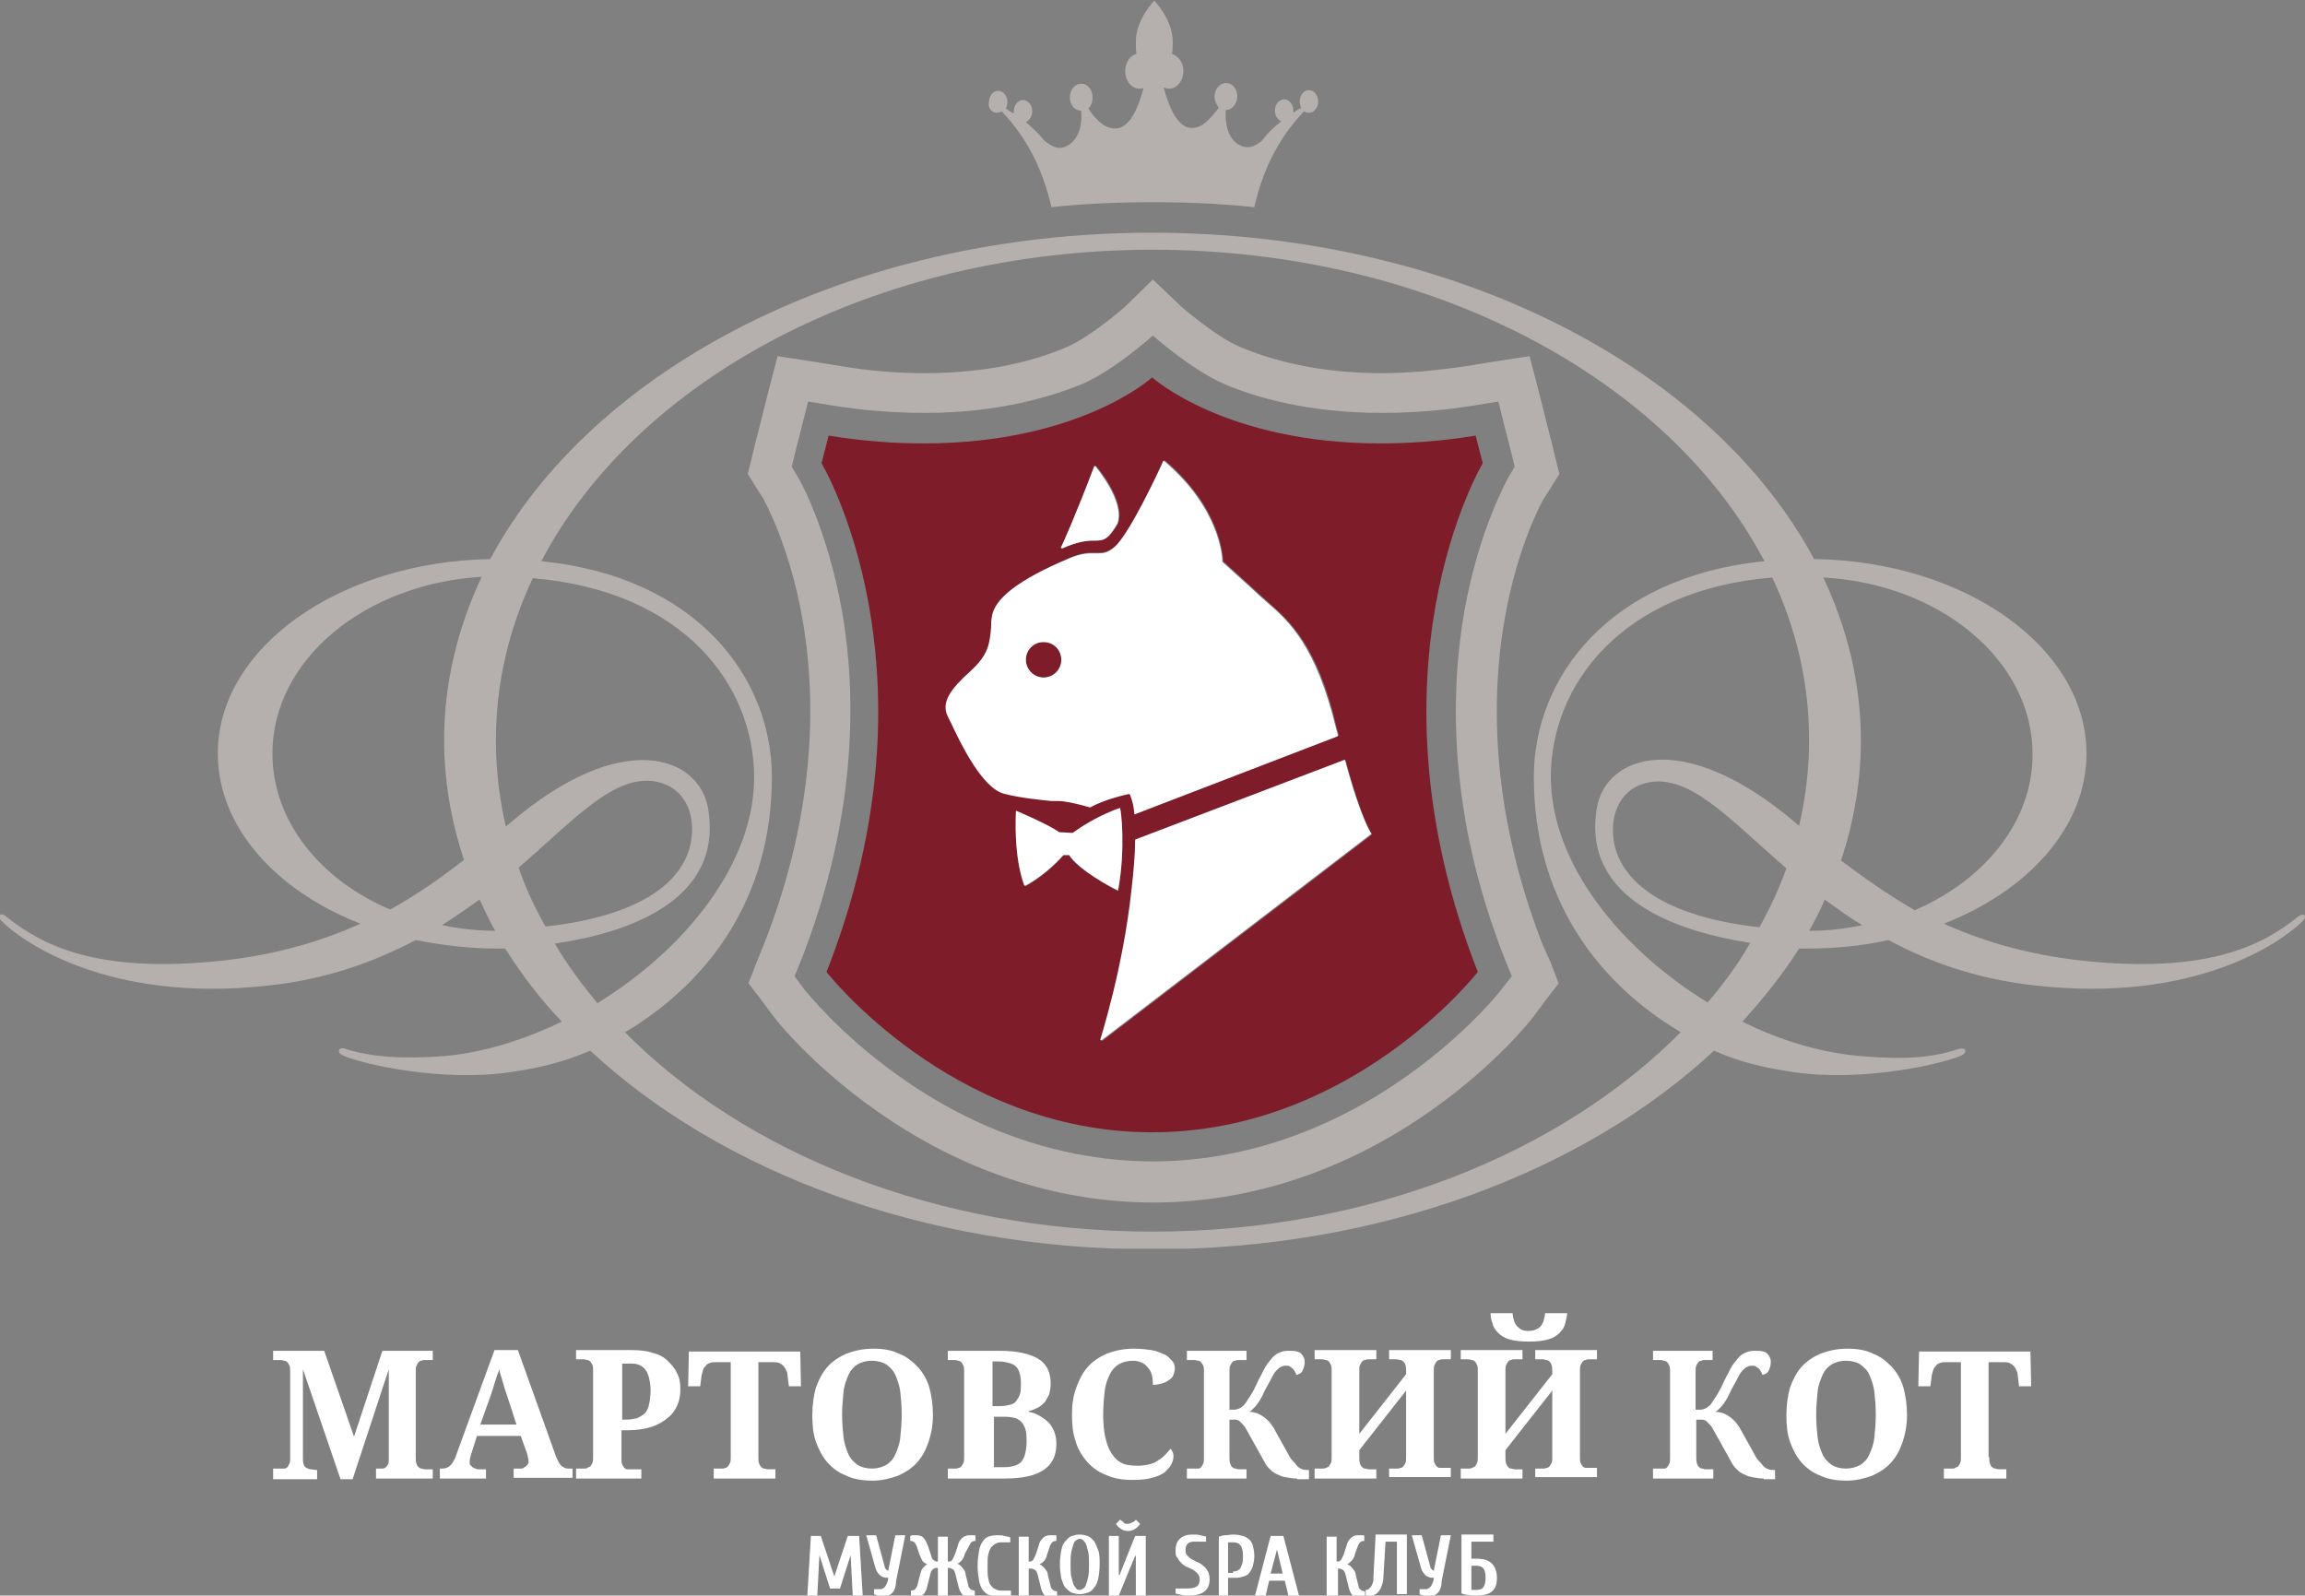 <?xml version="1.0" encoding="UTF-8"?>
<!-- Generator: Adobe Illustrator 18.1.1, SVG Export Plug-In . SVG Version: 6.00 Build 0)  -->
<svg version="1.1" baseProfile="basic" id="Слой_1" xmlns="http://www.w3.org/2000/svg" xmlns:xlink="http://www.w3.org/1999/xlink" x="0px" y="0px" viewBox="0 0 324.9 224.9" xml:space="preserve">
<rect x="0" y="0" width="324.9" height="224.9" fill="#808080" stroke="none"/>
<g>
	<g>
		<g>
			<path fill="#FFFFFF" d="M53,208.4V207h0.2c0.3,0,0.5,0,0.7,0c0.2,0,0.4-0.1,0.5-0.2c0.1-0.1,0.2-0.2,0.3-0.4     c0.1-0.2,0.1-0.4,0.1-0.7v-12.7l-5.1,15.5H48l-5.3-15.5v12.5c0,0.4,0,0.6,0.1,0.9s0.2,0.4,0.4,0.5c0.2,0.1,0.4,0.2,0.6,0.2     s0.5,0.1,0.8,0.1h0.1v1.3h-6.2V207h1.1c0.2,0,0.3,0,0.5,0c0.2,0,0.3-0.1,0.4-0.2s0.2-0.3,0.3-0.5c0.1-0.2,0.1-0.5,0.1-0.8v-12.2     c0-0.3,0-0.6-0.1-0.8c-0.1-0.2-0.2-0.4-0.3-0.5s-0.3-0.2-0.4-0.2c-0.2,0-0.3-0.1-0.5-0.1h-1.1v-1.3h7.2l4.2,12.1l4-12.1H61v1.3     h-1.1c-0.2,0-0.3,0-0.5,0.1c-0.2,0-0.3,0.1-0.4,0.2c-0.1,0.1-0.2,0.3-0.3,0.5s-0.1,0.5-0.1,0.9v12c0,0.4,0,0.6,0.1,0.9     s0.2,0.4,0.3,0.5c0.1,0.1,0.3,0.2,0.4,0.2s0.3,0.1,0.5,0.1H61v1.3H53z"/>
			<path fill="#FFFFFF" d="M67.2,202.5l-0.7,2.2c-0.1,0.2-0.1,0.4-0.2,0.7s-0.1,0.5-0.1,0.7c0,0.2,0,0.3,0.1,0.4     c0.1,0.1,0.2,0.2,0.3,0.3c0.1,0.1,0.2,0.1,0.4,0.2s0.3,0.1,0.4,0.1h1.1v1.3h-6.5V207h0.3c0.2,0,0.4,0,0.6-0.1s0.4-0.1,0.5-0.3     c0.2-0.1,0.3-0.3,0.5-0.6c0.1-0.2,0.3-0.5,0.4-0.9l5.4-14.8H73l5.3,14.8c0.1,0.4,0.3,0.6,0.4,0.9s0.3,0.4,0.4,0.6     c0.2,0.1,0.3,0.2,0.5,0.3c0.2,0.1,0.4,0.1,0.6,0.1h0.5v1.3h-8.3V207h1c0.1,0,0.3,0,0.4-0.1s0.2-0.1,0.3-0.2     c0.1-0.1,0.2-0.2,0.3-0.3s0.1-0.3,0.1-0.4c0-0.2,0-0.4-0.1-0.6c0-0.2-0.1-0.4-0.1-0.5l-0.9-2.5H67.2z M71.5,196.8     c-0.1-0.3-0.2-0.6-0.3-0.9c-0.1-0.3-0.2-0.6-0.3-1c-0.1-0.3-0.2-0.7-0.3-1s-0.2-0.6-0.2-0.9c-0.1,0.3-0.2,0.5-0.3,0.8     s-0.2,0.6-0.3,0.9c-0.1,0.3-0.2,0.6-0.3,1c-0.1,0.3-0.2,0.6-0.3,0.9l-1.5,4.2h5.1L71.5,196.8z"/>
			<path fill="#FFFFFF" d="M95.9,195.8c0,0.8-0.1,1.5-0.4,2.2s-0.7,1.3-1.3,1.8c-0.6,0.5-1.4,1-2.3,1.3c-0.9,0.3-2.1,0.5-3.4,0.5     h-0.9v4c0,0.3,0,0.6,0.1,0.8s0.2,0.4,0.3,0.5s0.3,0.2,0.4,0.2c0.2,0,0.3,0,0.5,0h1.5v1.3h-9.2V207h1.1c0.2,0,0.4,0,0.5-0.1     s0.3-0.1,0.4-0.2c0.1-0.1,0.2-0.3,0.3-0.5s0.1-0.5,0.1-0.9v-12.1c0-0.3,0-0.6-0.1-0.8s-0.2-0.4-0.3-0.5c-0.1-0.1-0.3-0.2-0.4-0.2     c-0.2,0-0.3-0.1-0.5-0.1h-1.1v-1.3H89c1.2,0,2.2,0.1,3,0.4c0.9,0.2,1.6,0.6,2.1,1.1s1,1,1.3,1.7     C95.8,194.2,95.9,194.9,95.9,195.8z M87.6,200.1h0.6c0.6,0,1.1-0.1,1.6-0.2c0.4-0.2,0.8-0.4,1.1-0.7c0.3-0.3,0.5-0.8,0.6-1.3     c0.1-0.5,0.2-1.2,0.2-1.9c0-0.7-0.1-1.3-0.2-1.7c-0.1-0.5-0.3-0.9-0.5-1.2c-0.2-0.3-0.6-0.6-0.9-0.7c-0.4-0.2-0.9-0.2-1.4-0.2h-1     V200.1z"/>
			<path fill="#FFFFFF" d="M106.9,205.4c0,0.4,0,0.6,0.1,0.9c0.1,0.2,0.2,0.4,0.3,0.5c0.1,0.1,0.3,0.2,0.4,0.2     c0.2,0,0.3,0.1,0.5,0.1h1.1v1.3h-8.7V207h1.1c0.2,0,0.4,0,0.5-0.1c0.2,0,0.3-0.1,0.4-0.2c0.1-0.1,0.2-0.3,0.3-0.5     c0.1-0.2,0.1-0.5,0.1-0.9V192h-2c-0.4,0-0.7,0-0.9,0.1c-0.3,0.1-0.5,0.2-0.6,0.4c-0.2,0.2-0.3,0.3-0.4,0.6s-0.1,0.5-0.2,0.7     l-0.2,1.6h-1.7l0.1-4.9h15.7l0.1,4.9h-1.7l-0.2-1.6c0-0.3-0.1-0.5-0.2-0.7s-0.2-0.4-0.4-0.6c-0.2-0.2-0.4-0.3-0.6-0.4     c-0.3-0.1-0.6-0.1-0.9-0.1h-2V205.4z"/>
			<path fill="#FFFFFF" d="M131.5,199.4c0,1.4-0.2,2.6-0.6,3.8s-0.9,2.1-1.6,2.9c-0.7,0.8-1.6,1.4-2.7,1.9c-1.1,0.4-2.3,0.7-3.6,0.7     c-1.4,0-2.7-0.2-3.7-0.7c-1.1-0.4-2-1.1-2.7-1.9c-0.7-0.8-1.2-1.8-1.6-2.9c-0.4-1.1-0.5-2.4-0.5-3.8s0.2-2.7,0.5-3.8     c0.4-1.1,0.9-2.1,1.6-2.9c0.7-0.8,1.6-1.4,2.7-1.9c1.1-0.4,2.3-0.7,3.8-0.7c1.4,0,2.6,0.2,3.6,0.7c1.1,0.4,1.9,1.1,2.7,1.9     c0.7,0.8,1.3,1.8,1.6,2.9S131.5,198,131.5,199.4z M118.7,199.4c0,1.2,0.1,2.3,0.2,3.2s0.4,1.7,0.7,2.4c0.3,0.7,0.8,1.1,1.3,1.5     c0.5,0.3,1.2,0.5,2,0.5c0.8,0,1.4-0.2,2-0.5c0.5-0.3,1-0.8,1.3-1.5c0.3-0.7,0.6-1.4,0.7-2.4s0.2-2,0.2-3.2s-0.1-2.3-0.2-3.2     s-0.4-1.7-0.7-2.4c-0.3-0.7-0.8-1.1-1.3-1.5c-0.5-0.3-1.2-0.5-2-0.5c-0.8,0-1.5,0.2-2,0.5c-0.5,0.3-1,0.8-1.3,1.5     c-0.3,0.7-0.6,1.4-0.7,2.4S118.7,198.2,118.7,199.4z"/>
			<path fill="#FFFFFF" d="M148.1,195c0,0.6-0.1,1-0.2,1.5c-0.2,0.4-0.4,0.8-0.6,1.1c-0.3,0.3-0.6,0.6-1,0.8s-0.8,0.4-1.3,0.5v0.1     c0.6,0.1,1.1,0.3,1.6,0.6s0.9,0.6,1.2,0.9s0.6,0.8,0.8,1.3c0.2,0.5,0.3,1,0.3,1.7c0,1.7-0.6,2.9-1.8,3.7c-1.2,0.8-3,1.2-5.4,1.2     h-8.1V207h1c0.2,0,0.4,0,0.5-0.1c0.2,0,0.3-0.1,0.4-0.2c0.1-0.1,0.2-0.3,0.3-0.5s0.1-0.5,0.1-0.9v-12c0-0.3,0-0.6-0.1-0.8     c-0.1-0.2-0.2-0.4-0.3-0.5c-0.1-0.1-0.3-0.2-0.4-0.2s-0.3-0.1-0.5-0.1h-1v-1.3h7.3c2.4,0,4.2,0.4,5.4,1.1S148.1,193.4,148.1,195z      M139.9,198.2h1c0.6,0,1.1-0.1,1.5-0.2c0.4-0.1,0.7-0.3,0.9-0.6s0.4-0.6,0.5-1c0.1-0.4,0.1-0.9,0.1-1.5c0-0.6-0.1-1.1-0.2-1.4     c-0.1-0.4-0.3-0.7-0.5-0.9c-0.2-0.2-0.6-0.4-1-0.5s-0.9-0.2-1.4-0.2h-0.9V198.2z M139.9,206.8h1.7c0.6,0,1-0.1,1.4-0.2     s0.7-0.3,1-0.6c0.2-0.3,0.4-0.6,0.5-1.1c0.1-0.4,0.2-1,0.2-1.6c0-0.6,0-1.1-0.1-1.6c-0.1-0.5-0.3-0.8-0.5-1.1     c-0.2-0.3-0.5-0.5-0.9-0.7c-0.4-0.1-0.9-0.2-1.4-0.2h-1.7V206.8z"/>
			<path fill="#FFFFFF" d="M160.4,206.6c0.6,0,1.2-0.1,1.6-0.2c0.5-0.1,0.9-0.3,1.3-0.6c0.4-0.2,0.7-0.5,1-0.8s0.5-0.6,0.7-0.8     c0.1,0.1,0.2,0.3,0.3,0.5c0.1,0.2,0.1,0.4,0.1,0.6c0,0.4-0.1,0.7-0.3,1.1s-0.5,0.7-0.9,1.1c-0.4,0.3-1,0.6-1.8,0.8     c-0.7,0.2-1.6,0.3-2.7,0.3c-1.5,0-2.7-0.2-3.8-0.7c-1.1-0.4-2-1.1-2.7-1.9c-0.7-0.8-1.3-1.8-1.6-2.9c-0.4-1.1-0.5-2.4-0.5-3.8     c0-1.4,0.2-2.6,0.6-3.7s0.9-2.1,1.6-2.9c0.7-0.8,1.6-1.4,2.7-1.9c1.1-0.4,2.3-0.7,3.8-0.7c1,0,1.8,0.1,2.5,0.2s1.3,0.4,1.8,0.6     s0.8,0.6,1.1,0.9s0.4,0.7,0.4,1.1c0,0.3-0.1,0.6-0.2,0.9c-0.1,0.3-0.3,0.5-0.6,0.7c-0.3,0.2-0.6,0.4-1,0.5s-0.8,0.2-1.3,0.2     c0-0.4,0-0.8-0.1-1.2c-0.1-0.4-0.2-0.8-0.5-1.1c-0.2-0.3-0.5-0.6-0.9-0.8c-0.4-0.2-0.8-0.3-1.3-0.3c-0.8,0-1.5,0.2-2,0.5     c-0.5,0.3-1,0.8-1.3,1.5c-0.3,0.6-0.6,1.4-0.7,2.4c-0.1,0.9-0.2,2-0.2,3.2s0.1,2.3,0.3,3.2c0.2,0.9,0.5,1.7,0.9,2.3     c0.4,0.6,0.9,1.1,1.6,1.4C158.7,206.5,159.5,206.6,160.4,206.6z"/>
			<path fill="#FFFFFF" d="M182.8,208.4c-0.6,0-1.2-0.1-1.7-0.2s-0.9-0.3-1.3-0.5c-0.4-0.2-0.7-0.5-0.9-0.7c-0.3-0.3-0.5-0.6-0.7-1     l-2.4-4.3c-0.2-0.4-0.4-0.7-0.6-0.9c-0.2-0.2-0.4-0.4-0.5-0.5s-0.4-0.2-0.6-0.2s-0.5,0-0.8,0v5.3c0,0.4,0,0.6,0.1,0.9     s0.2,0.4,0.3,0.5c0.1,0.1,0.3,0.2,0.4,0.2c0.2,0,0.3,0.1,0.5,0.1h1.1v1.3h-8.4V207h1.1c0.2,0,0.3,0,0.5,0c0.2,0,0.3-0.1,0.4-0.2     c0.1-0.1,0.2-0.3,0.3-0.5c0.1-0.2,0.1-0.5,0.1-0.8v-12.2c0-0.3,0-0.6-0.1-0.8c-0.1-0.2-0.2-0.4-0.3-0.5c-0.1-0.1-0.3-0.2-0.4-0.2     c-0.2,0-0.3-0.1-0.5-0.1h-1.1v-1.3h8.4v1.3h-1.1c-0.2,0-0.3,0-0.5,0.1c-0.2,0-0.3,0.1-0.4,0.2c-0.1,0.1-0.2,0.3-0.3,0.5     s-0.1,0.5-0.1,0.9v5.3c0.3,0,0.5,0,0.7,0c0.2,0,0.4-0.1,0.5-0.1c0.2-0.1,0.3-0.1,0.4-0.2s0.3-0.2,0.4-0.3     c0.2-0.2,0.5-0.7,0.9-1.3c0.4-0.6,0.8-1.4,1.2-2.3c0.4-0.7,0.7-1.4,1-1.9s0.7-0.9,1-1.3c0.3-0.3,0.7-0.6,1.1-0.7     c0.4-0.2,0.9-0.2,1.4-0.2c0.7,0,1.2,0.1,1.5,0.4c0.3,0.3,0.5,0.7,0.5,1.1c0,0.5-0.1,0.9-0.3,1.3s-0.5,0.5-0.9,0.6     c0-0.2-0.1-0.3-0.2-0.5s-0.2-0.3-0.3-0.4c-0.1-0.1-0.3-0.2-0.4-0.3c-0.2-0.1-0.3-0.1-0.6-0.1c-0.3,0-0.5,0.1-0.7,0.2     c-0.2,0.1-0.4,0.3-0.6,0.5s-0.4,0.5-0.6,0.9c-0.2,0.4-0.4,0.8-0.7,1.3c-0.3,0.5-0.5,1-0.7,1.4c-0.2,0.4-0.4,0.7-0.6,1     c-0.2,0.3-0.4,0.5-0.6,0.7s-0.4,0.4-0.6,0.5c0.4,0,0.7,0.1,1.1,0.2c0.3,0.1,0.6,0.3,0.9,0.5c0.3,0.2,0.6,0.5,0.8,0.7     c0.2,0.3,0.5,0.6,0.7,1l2,3.6c0.2,0.4,0.4,0.7,0.7,1s0.4,0.5,0.6,0.7s0.4,0.3,0.7,0.4c0.2,0.1,0.5,0.1,0.7,0.1h0.2v1.3H182.8z"/>
			<path fill="#FFFFFF" d="M198.2,196l-6.6,8.4v1c0,0.4,0,0.6,0.1,0.9s0.2,0.4,0.3,0.5c0.1,0.1,0.2,0.2,0.4,0.2     c0.2,0,0.3,0.1,0.5,0.1h1.1v1.3h-8.7V207h1.1c0.2,0,0.3,0,0.5-0.1s0.3-0.1,0.4-0.2c0.1-0.1,0.2-0.3,0.3-0.5     c0.1-0.2,0.1-0.5,0.1-0.9v-12.1c0-0.3,0-0.6-0.1-0.8s-0.2-0.4-0.3-0.5c-0.1-0.1-0.3-0.2-0.4-0.2c-0.2,0-0.3-0.1-0.5-0.1h-1.1     v-1.3h8.7v1.3h-1.1c-0.2,0-0.3,0-0.5,0.1c-0.2,0-0.3,0.1-0.4,0.2c-0.1,0.1-0.2,0.3-0.3,0.5s-0.1,0.5-0.1,0.9v8.8l6.6-8.4v-0.4     c0-0.4,0-0.6-0.1-0.9s-0.2-0.4-0.3-0.5c-0.1-0.1-0.3-0.2-0.4-0.2c-0.2,0-0.3-0.1-0.5-0.1h-1.1v-1.3h8.7v1.3h-1.1     c-0.2,0-0.3,0-0.5,0.1c-0.2,0-0.3,0.1-0.4,0.2c-0.1,0.1-0.2,0.3-0.3,0.5s-0.1,0.5-0.1,0.9v12.1c0,0.3,0,0.6,0.1,0.8     c0.1,0.2,0.2,0.4,0.3,0.5c0.1,0.1,0.3,0.2,0.4,0.2c0.2,0,0.3,0,0.5,0h1.1v1.3h-8.7V207h1.1c0.2,0,0.3,0,0.5-0.1     c0.2,0,0.3-0.1,0.4-0.2c0.1-0.1,0.2-0.3,0.3-0.5s0.1-0.5,0.1-0.9V196z"/>
			<path fill="#FFFFFF" d="M218.8,196l-6.6,8.4v1c0,0.4,0,0.6,0.1,0.9s0.2,0.4,0.3,0.5c0.1,0.1,0.2,0.2,0.4,0.2     c0.2,0,0.3,0.1,0.5,0.1h1.1v1.3h-8.7V207h1.1c0.2,0,0.3,0,0.5-0.1s0.3-0.1,0.4-0.2c0.1-0.1,0.2-0.3,0.3-0.5     c0.1-0.2,0.1-0.5,0.1-0.9v-12.1c0-0.3,0-0.6-0.1-0.8s-0.2-0.4-0.3-0.5c-0.1-0.1-0.3-0.2-0.4-0.2c-0.2,0-0.3-0.1-0.5-0.1h-1.1     v-1.3h8.7v1.3h-1.1c-0.2,0-0.3,0-0.5,0.1c-0.2,0-0.3,0.1-0.4,0.2c-0.1,0.1-0.2,0.3-0.3,0.5s-0.1,0.5-0.1,0.9v8.8l6.6-8.4v-0.4     c0-0.4,0-0.6-0.1-0.9s-0.2-0.4-0.3-0.5c-0.1-0.1-0.3-0.2-0.4-0.2c-0.2,0-0.3-0.1-0.5-0.1h-1.1v-1.3h8.7v1.3H224     c-0.2,0-0.3,0-0.5,0.1c-0.2,0-0.3,0.1-0.4,0.2c-0.1,0.1-0.2,0.3-0.3,0.5s-0.1,0.5-0.1,0.9v12.1c0,0.3,0,0.6,0.1,0.8     c0.1,0.2,0.2,0.4,0.3,0.5c0.1,0.1,0.3,0.2,0.4,0.2c0.2,0,0.3,0,0.5,0h1.1v1.3h-8.7V207h1.1c0.2,0,0.3,0,0.5-0.1     c0.2,0,0.3-0.1,0.4-0.2c0.1-0.1,0.2-0.3,0.3-0.5s0.1-0.5,0.1-0.9V196z M215.4,187.6c0.7,0,1.3-0.2,1.7-0.6     c0.4-0.4,0.6-1.1,0.7-1.9h3.1c0,0.5-0.2,1-0.3,1.5s-0.4,0.9-0.8,1.3s-0.9,0.7-1.6,0.9c-0.7,0.2-1.6,0.3-2.7,0.3s-2-0.1-2.7-0.3     s-1.2-0.5-1.6-0.9s-0.7-0.8-0.8-1.3c-0.2-0.5-0.3-1-0.3-1.5h3.1c0.1,0.9,0.3,1.5,0.7,1.9S214.7,187.6,215.4,187.6z"/>
			<path fill="#FFFFFF" d="M248.6,208.4c-0.6,0-1.2-0.1-1.7-0.2s-0.9-0.3-1.3-0.5c-0.4-0.2-0.7-0.5-0.9-0.7c-0.3-0.3-0.5-0.6-0.7-1     l-2.4-4.3c-0.2-0.4-0.4-0.7-0.6-0.9c-0.2-0.2-0.4-0.4-0.5-0.5s-0.4-0.2-0.6-0.2s-0.5,0-0.8,0v5.3c0,0.4,0,0.6,0.1,0.9     s0.2,0.4,0.3,0.5c0.1,0.1,0.3,0.2,0.4,0.2c0.2,0,0.3,0.1,0.5,0.1h1.1v1.3H233V207h1.1c0.2,0,0.3,0,0.5,0c0.2,0,0.3-0.1,0.4-0.2     c0.1-0.1,0.2-0.3,0.3-0.5c0.1-0.2,0.1-0.5,0.1-0.8v-12.2c0-0.3,0-0.6-0.1-0.8c-0.1-0.2-0.2-0.4-0.3-0.5c-0.1-0.1-0.3-0.2-0.4-0.2     c-0.2,0-0.3-0.1-0.5-0.1H233v-1.3h8.4v1.3h-1.1c-0.2,0-0.3,0-0.5,0.1c-0.2,0-0.3,0.1-0.4,0.2c-0.1,0.1-0.2,0.3-0.3,0.5     s-0.1,0.5-0.1,0.9v5.3c0.3,0,0.5,0,0.7,0c0.2,0,0.4-0.1,0.5-0.1c0.2-0.1,0.3-0.1,0.4-0.2s0.3-0.2,0.4-0.3     c0.2-0.2,0.5-0.7,0.9-1.3c0.4-0.6,0.8-1.4,1.2-2.3c0.4-0.7,0.7-1.4,1-1.9s0.7-0.9,1-1.3c0.3-0.3,0.7-0.6,1.1-0.7     c0.4-0.2,0.9-0.2,1.4-0.2c0.7,0,1.2,0.1,1.5,0.4c0.3,0.3,0.5,0.7,0.5,1.1c0,0.5-0.1,0.9-0.3,1.3s-0.5,0.5-0.9,0.6     c0-0.2-0.1-0.3-0.2-0.5s-0.2-0.3-0.3-0.4c-0.1-0.1-0.3-0.2-0.4-0.3c-0.2-0.1-0.3-0.1-0.6-0.1c-0.3,0-0.5,0.1-0.7,0.2     c-0.2,0.1-0.4,0.3-0.6,0.5s-0.4,0.5-0.6,0.9c-0.2,0.4-0.4,0.8-0.7,1.3c-0.3,0.5-0.5,1-0.7,1.4c-0.2,0.4-0.4,0.7-0.6,1     c-0.2,0.3-0.4,0.5-0.6,0.7s-0.4,0.4-0.6,0.5c0.4,0,0.7,0.1,1.1,0.2c0.3,0.1,0.6,0.3,0.9,0.5c0.3,0.2,0.6,0.5,0.8,0.7     c0.2,0.3,0.5,0.6,0.7,1l2,3.6c0.2,0.4,0.4,0.7,0.7,1s0.4,0.5,0.6,0.7s0.4,0.3,0.7,0.4c0.2,0.1,0.5,0.1,0.7,0.1h0.2v1.3H248.6z"/>
			<path fill="#FFFFFF" d="M268.8,199.4c0,1.4-0.2,2.6-0.6,3.8s-0.9,2.1-1.6,2.9c-0.7,0.8-1.6,1.4-2.7,1.9c-1.1,0.4-2.3,0.7-3.6,0.7     c-1.4,0-2.7-0.2-3.7-0.7c-1.1-0.4-2-1.1-2.7-1.9c-0.7-0.8-1.2-1.8-1.6-2.9c-0.4-1.1-0.5-2.4-0.5-3.8s0.2-2.7,0.5-3.8     c0.4-1.1,0.9-2.1,1.6-2.9c0.7-0.8,1.6-1.4,2.7-1.9c1.1-0.4,2.3-0.7,3.8-0.7c1.4,0,2.6,0.2,3.6,0.7c1.1,0.4,1.9,1.1,2.7,1.9     c0.7,0.8,1.3,1.8,1.6,2.9S268.8,198,268.8,199.4z M256,199.4c0,1.2,0.1,2.3,0.2,3.2s0.4,1.7,0.7,2.4c0.3,0.7,0.8,1.1,1.3,1.5     c0.5,0.3,1.2,0.5,2,0.5c0.8,0,1.4-0.2,2-0.5c0.5-0.3,1-0.8,1.3-1.5c0.3-0.7,0.6-1.4,0.7-2.4s0.2-2,0.2-3.2s-0.1-2.3-0.2-3.2     s-0.4-1.7-0.7-2.4c-0.3-0.7-0.8-1.1-1.3-1.5c-0.5-0.3-1.2-0.5-2-0.5c-0.8,0-1.5,0.2-2,0.5c-0.5,0.3-1,0.8-1.3,1.5     c-0.3,0.7-0.6,1.4-0.7,2.4S256,198.2,256,199.4z"/>
			<path fill="#FFFFFF" d="M280.4,205.4c0,0.4,0,0.6,0.1,0.9s0.2,0.4,0.3,0.5c0.1,0.1,0.3,0.2,0.4,0.2c0.2,0,0.3,0.1,0.5,0.1h1.1     v1.3H274V207h1.1c0.2,0,0.4,0,0.5-0.1s0.3-0.1,0.4-0.2c0.1-0.1,0.2-0.3,0.3-0.5s0.1-0.5,0.1-0.9V192h-2c-0.4,0-0.7,0-0.9,0.1     c-0.3,0.1-0.5,0.2-0.6,0.4c-0.2,0.2-0.3,0.3-0.4,0.6c-0.1,0.2-0.1,0.5-0.2,0.7l-0.2,1.6h-1.7l0.1-4.9h15.7l0.1,4.9h-1.7l-0.2-1.6     c0-0.3-0.1-0.5-0.2-0.7c-0.1-0.2-0.2-0.4-0.4-0.6s-0.4-0.3-0.6-0.4c-0.3-0.1-0.6-0.1-0.9-0.1h-2V205.4z"/>
		</g>
		<g>
			<path fill="#FFFFFF" d="M115.7,216.5l1.9,5.7h0l1.9-5.7h1.6l0.5,8.4h-1.4l-0.3-5.7h0l-1.5,4.7H117l-1.5-4.7h0l-0.3,5.7h-1.4     l0.5-8.4H115.7z"/>
			<path fill="#FFFFFF" d="M124.5,225c-0.2,0-0.5,0-0.7-0.1c-0.2,0-0.4-0.1-0.6-0.2v-0.7h0.8c0.2,0,0.3,0,0.4-0.1     c0.1,0,0.2-0.1,0.3-0.2c0.1-0.1,0.2-0.3,0.3-0.5s0.2-0.5,0.2-0.8c-0.5,0-0.9-0.1-1.2-0.4c-0.3-0.3-0.5-0.6-0.6-1l-1.3-4.6h1.4     l1.2,4.4c0,0.2,0.1,0.3,0.2,0.4c0.1,0.1,0.2,0.2,0.3,0.2l1-5h1.4l-1.3,6.5C126.3,224.3,125.6,225,124.5,225z"/>
			<path fill="#FFFFFF" d="M130.7,220.5c-0.2-0.1-0.4-0.2-0.6-0.4s-0.3-0.6-0.5-1l-0.4-1.2c-0.1-0.2-0.2-0.4-0.3-0.5     c-0.1-0.1-0.3-0.2-0.6-0.2v-0.7c0.1,0,0.1,0,0.2-0.1c0.1,0,0.2,0,0.3,0c0.1,0,0.2,0,0.4,0c0.4,0,0.8,0.1,1,0.4     c0.2,0.2,0.4,0.6,0.6,1.1l0.4,1.2c0.1,0.4,0.2,0.7,0.4,0.8c0.1,0.1,0.3,0.2,0.4,0.2h0.2v-3.5h1.4v3.5h0.2c0.2,0,0.3-0.1,0.4-0.2     c0.1-0.1,0.2-0.4,0.4-0.8l0.4-1.2c0.1-0.5,0.3-0.8,0.6-1.1c0.2-0.2,0.6-0.4,1-0.4c0.1,0,0.3,0,0.4,0c0.1,0,0.2,0,0.3,0     c0.1,0,0.2,0,0.2,0.1v0.7c-0.3,0-0.5,0.1-0.6,0.2c-0.1,0.1-0.2,0.3-0.3,0.5L136,219c-0.1,0.5-0.3,0.8-0.5,1s-0.4,0.4-0.6,0.4v0     c0.1,0,0.2,0.1,0.4,0.2c0.1,0.1,0.2,0.2,0.3,0.3c0.1,0.1,0.2,0.3,0.3,0.4s0.2,0.4,0.2,0.6l0.4,1.6c0,0.2,0.1,0.3,0.3,0.5     c0.1,0.1,0.4,0.2,0.6,0.2v0.7c-0.1,0-0.1,0-0.2,0.1c-0.2,0-0.4,0.1-0.6,0.1c-0.5,0-0.8-0.1-1-0.4s-0.4-0.6-0.5-1.1l-0.4-1.6     c-0.1-0.4-0.2-0.7-0.4-0.8c-0.2-0.1-0.3-0.2-0.5-0.2h-0.2v3.9h-1.4V221h-0.2c-0.2,0-0.4,0.1-0.5,0.2c-0.2,0.1-0.3,0.4-0.4,0.8     l-0.4,1.6c-0.1,0.5-0.3,0.8-0.5,1.1c-0.2,0.2-0.6,0.4-1,0.4c-0.3,0-0.5,0-0.6-0.1c-0.1,0-0.2,0-0.2-0.1v-0.7     c0.3,0,0.5-0.1,0.6-0.2c0.1-0.1,0.2-0.3,0.3-0.5l0.4-1.6c0.1-0.2,0.1-0.4,0.2-0.6s0.2-0.3,0.3-0.4c0.1-0.1,0.2-0.2,0.3-0.3     C130.4,220.6,130.6,220.6,130.7,220.5L130.7,220.5z"/>
			<path fill="#FFFFFF" d="M140.6,225c-0.5,0-0.9-0.1-1.2-0.2c-0.4-0.1-0.6-0.4-0.9-0.7c-0.2-0.3-0.4-0.8-0.5-1.3     c-0.1-0.6-0.2-1.3-0.2-2.1s0.1-1.5,0.2-2.1c0.1-0.6,0.3-1,0.5-1.3c0.2-0.3,0.5-0.6,0.8-0.7c0.3-0.1,0.7-0.2,1.2-0.2     c0.4,0,0.8,0,1.1,0.1s0.6,0.1,0.8,0.2v0.7H141c-0.3,0-0.5,0.1-0.7,0.2c-0.2,0.1-0.4,0.3-0.6,0.5c-0.2,0.3-0.3,0.6-0.4,1     c-0.1,0.4-0.1,1-0.1,1.7s0,1.2,0.1,1.7s0.2,0.8,0.4,1c0.2,0.3,0.4,0.4,0.6,0.5c0.2,0.1,0.5,0.2,0.8,0.2h1.4v0.7     c-0.2,0.1-0.4,0.1-0.8,0.2S141.1,225,140.6,225z"/>
			<path fill="#FFFFFF" d="M146.5,220.5c0.1,0,0.2,0.1,0.4,0.2c0.1,0.1,0.2,0.2,0.3,0.3c0.1,0.1,0.2,0.3,0.3,0.4s0.2,0.4,0.2,0.6     l0.4,1.6c0,0.2,0.1,0.3,0.3,0.5c0.1,0.1,0.4,0.2,0.6,0.2v0.7c-0.1,0-0.1,0-0.2,0.1c-0.2,0-0.4,0.1-0.6,0.1c-0.5,0-0.8-0.1-1-0.4     c-0.2-0.2-0.4-0.6-0.5-1.1l-0.4-1.6c-0.1-0.4-0.2-0.7-0.4-0.8c-0.2-0.1-0.3-0.2-0.5-0.2H145v3.9h-1.4v-8.4h1.4v3.5h0.2     c0.2,0,0.3-0.1,0.4-0.2c0.1-0.1,0.2-0.4,0.4-0.8l0.4-1.2c0.1-0.5,0.3-0.8,0.6-1.1s0.6-0.4,1-0.4c0.1,0,0.3,0,0.4,0     c0.1,0,0.2,0,0.3,0c0.1,0,0.2,0,0.2,0.1v0.7c-0.3,0-0.5,0.1-0.6,0.2c-0.1,0.1-0.2,0.3-0.3,0.5l-0.4,1.2c-0.1,0.5-0.3,0.8-0.5,1     S146.7,220.4,146.5,220.5L146.5,220.5z"/>
			<path fill="#FFFFFF" d="M152.2,216.3c0.4,0,0.8,0.1,1.1,0.2c0.3,0.1,0.6,0.4,0.9,0.7c0.2,0.3,0.4,0.8,0.6,1.3s0.2,1.2,0.2,2     s-0.1,1.5-0.2,2s-0.3,1-0.6,1.3c-0.2,0.3-0.5,0.6-0.9,0.7c-0.3,0.1-0.7,0.2-1.1,0.2c-0.4,0-0.8-0.1-1.1-0.2     c-0.3-0.1-0.6-0.4-0.9-0.7s-0.4-0.8-0.6-1.3c-0.1-0.6-0.2-1.2-0.2-2s0.1-1.5,0.2-2c0.1-0.6,0.3-1,0.6-1.3s0.5-0.6,0.9-0.7     C151.4,216.4,151.7,216.3,152.2,216.3z M152.2,224.1c0.2,0,0.3-0.1,0.5-0.2c0.2-0.1,0.3-0.3,0.4-0.6c0.1-0.3,0.2-0.6,0.3-1.1     s0.1-1,0.1-1.7c0-0.7,0-1.3-0.1-1.7s-0.2-0.8-0.3-1.1c-0.1-0.3-0.3-0.4-0.4-0.6c-0.2-0.1-0.3-0.2-0.5-0.2s-0.3,0.1-0.5,0.2     c-0.2,0.1-0.3,0.3-0.4,0.6c-0.1,0.3-0.2,0.6-0.3,1.1s-0.1,1-0.1,1.7c0,0.7,0,1.3,0.1,1.7s0.2,0.8,0.3,1.1     c0.1,0.3,0.3,0.4,0.4,0.6C151.8,224.1,152,224.1,152.2,224.1z"/>
			<path fill="#FFFFFF" d="M157.7,224.9h-1.4v-8.4h1.4v5.5h0.1l2.2-5.5h1.5v8.4h-1.4v-5.6H160L157.7,224.9z M158.9,214.8     c0.2,0,0.5-0.1,0.7-0.2c0.2-0.1,0.4-0.2,0.5-0.4l0.6,0.6c-0.2,0.3-0.4,0.5-0.7,0.7s-0.6,0.3-1,0.3s-0.7-0.1-1-0.3     s-0.5-0.4-0.7-0.7l0.6-0.6c0.1,0.1,0.3,0.2,0.5,0.4C158.4,214.7,158.6,214.8,158.9,214.8z"/>
			<path fill="#FFFFFF" d="M165.7,218.5c0-0.7,0.2-1.2,0.6-1.6c0.4-0.4,1-0.6,1.8-0.6c0.4,0,0.8,0,1.1,0.1s0.6,0.1,0.8,0.2v0.7h-1.7     c-0.4,0-0.7,0.1-0.9,0.3c-0.2,0.2-0.3,0.5-0.3,0.9c0,0.4,0.1,0.6,0.3,0.8s0.4,0.4,0.6,0.5c0.3,0.1,0.5,0.3,0.8,0.4     s0.6,0.3,0.8,0.5s0.5,0.4,0.6,0.7c0.2,0.3,0.3,0.7,0.3,1.2c0,0.7-0.2,1.3-0.7,1.7c-0.5,0.4-1.2,0.6-2.2,0.6c-0.4,0-0.8,0-1.1-0.1     s-0.6-0.1-0.8-0.2v-0.7h1.7c0.6,0,1-0.1,1.3-0.3c0.3-0.2,0.4-0.6,0.4-1c0-0.3-0.1-0.6-0.3-0.8s-0.4-0.4-0.6-0.5s-0.5-0.3-0.8-0.4     s-0.6-0.3-0.8-0.5s-0.5-0.5-0.6-0.8C165.7,219.4,165.7,219,165.7,218.5z"/>
			<path fill="#FFFFFF" d="M173.2,224.9h-1.4v-8.3c0.3-0.1,0.6-0.2,0.9-0.2c0.3,0,0.7-0.1,1.2-0.1c0.5,0,0.9,0.1,1.3,0.2     c0.4,0.1,0.6,0.3,0.9,0.5c0.2,0.2,0.4,0.5,0.5,0.9c0.1,0.4,0.2,0.8,0.2,1.4c0,0.6-0.1,1-0.2,1.4c-0.1,0.4-0.3,0.7-0.5,1     s-0.5,0.4-0.8,0.5c-0.3,0.1-0.7,0.2-1.1,0.2c0,0-0.1,0-0.2,0s-0.2,0-0.3,0s-0.2,0-0.3,0c-0.1,0-0.2,0-0.3,0V224.9z M173.8,221.5     c0.2,0,0.4,0,0.6-0.1c0.2-0.1,0.3-0.2,0.4-0.3c0.1-0.2,0.2-0.4,0.3-0.7c0.1-0.3,0.1-0.6,0.1-1c0-0.4,0-0.7-0.1-1     c-0.1-0.3-0.1-0.5-0.3-0.6c-0.1-0.2-0.3-0.3-0.4-0.3c-0.2-0.1-0.4-0.1-0.6-0.1h-0.7v4.3H173.8z"/>
			<path fill="#FFFFFF" d="M178.9,222.8l-0.5,2.1h-1.5l2.2-8.4h1.8l2.2,8.4h-1.5l-0.5-2.1H178.9z M180,218.4L180,218.4l-0.9,3.4h1.7     L180,218.4z"/>
			<path fill="#FFFFFF" d="M189.9,220.5c0.1,0,0.2,0.1,0.4,0.2c0.1,0.1,0.2,0.2,0.3,0.3c0.1,0.1,0.2,0.3,0.3,0.4s0.2,0.4,0.2,0.6     l0.4,1.6c0,0.2,0.1,0.3,0.3,0.5c0.1,0.1,0.4,0.2,0.6,0.2v0.7c-0.1,0-0.1,0-0.2,0.1c-0.2,0-0.4,0.1-0.6,0.1c-0.5,0-0.8-0.1-1-0.4     c-0.2-0.2-0.4-0.6-0.5-1.1l-0.4-1.6c-0.1-0.4-0.2-0.7-0.4-0.8c-0.2-0.1-0.3-0.2-0.5-0.2h-0.2v3.9H187v-8.4h1.4v3.5h0.2     c0.2,0,0.3-0.1,0.4-0.2c0.1-0.1,0.2-0.4,0.4-0.8l0.4-1.2c0.1-0.5,0.3-0.8,0.6-1.1s0.6-0.4,1-0.4c0.1,0,0.3,0,0.4,0     c0.1,0,0.2,0,0.3,0c0.1,0,0.2,0,0.2,0.1v0.7c-0.3,0-0.5,0.1-0.6,0.2c-0.1,0.1-0.2,0.3-0.3,0.5L191,219c-0.1,0.5-0.3,0.8-0.5,1     S190.1,220.4,189.9,220.5L189.9,220.5z"/>
			<path fill="#FFFFFF" d="M193.3,225c-0.3,0-0.5,0-0.6-0.1c-0.1,0-0.2,0-0.2-0.1v-0.7c0.2,0,0.3,0,0.4-0.1c0.1-0.1,0.2-0.2,0.3-0.3     c0.1-0.1,0.2-0.3,0.3-0.6c0.1-0.2,0.1-0.5,0.1-0.9l0.3-5.9h4.4v8.4h-1.4v-7.4h-1.6l-0.3,4.9c0,0.5-0.1,0.9-0.2,1.2     c-0.1,0.3-0.2,0.6-0.4,0.8c-0.1,0.2-0.3,0.4-0.5,0.5S193.5,225,193.3,225z"/>
			<path fill="#FFFFFF" d="M201.4,225c-0.2,0-0.5,0-0.7-0.1c-0.2,0-0.4-0.1-0.6-0.2v-0.7h0.8c0.2,0,0.3,0,0.4-0.1     c0.1,0,0.2-0.1,0.3-0.2c0.1-0.1,0.2-0.3,0.3-0.5s0.2-0.5,0.2-0.8c-0.5,0-0.9-0.1-1.2-0.4c-0.3-0.3-0.5-0.6-0.6-1l-1.3-4.6h1.4     l1.2,4.4c0,0.2,0.1,0.3,0.2,0.4c0.1,0.1,0.2,0.2,0.3,0.2l1-5h1.4l-1.3,6.5C203.2,224.3,202.5,225,201.4,225z"/>
			<path fill="#FFFFFF" d="M207.4,219.7h0.7c1,0,1.7,0.2,2.2,0.7c0.4,0.4,0.7,1.1,0.7,2c0,0.9-0.2,1.5-0.7,1.9     c-0.4,0.4-1.2,0.6-2.2,0.6c-0.5,0-0.8,0-1.2-0.1c-0.3,0-0.6-0.1-0.9-0.2v-8.3h4.5v1h-3.1V219.7z M207.4,220.7v3.4h0.7     c0.5,0,0.8-0.1,1-0.4c0.2-0.3,0.3-0.7,0.3-1.3c0-0.6-0.1-1.1-0.3-1.3c-0.2-0.3-0.6-0.4-1-0.4H207.4z"/>
		</g>
	</g>
	<g>
		<g>
			<path fill="#7E1C2A" d="M149.6,93c0-1.4-1.1-2.5-2.5-2.5c-1.4,0-2.5,1.1-2.5,2.5c0,1.4,1.1,2.5,2.5,2.5     C148.4,95.5,149.6,94.3,149.6,93L149.6,93z"/>
			<path fill="#7E1C2A" d="M193.3,117.7l-37.9,29c0,0,0,0-0.1,0c0,0,0,0-0.1,0c0,0,0-0.1,0-0.1c0-0.1,3.2-9.9,4.4-21.2     c0.3-2.6,0.4-4.9,0.5-6.9c0,0,0-0.1,0.1-0.1l29.4-11.2c0,0,0.1,0,0.1,0c0,0,0,0,0,0.1c2.3,8.5,3.7,10.3,3.7,10.3     C193.3,117.5,193.3,117.6,193.3,117.7C193.3,117.6,193.3,117.6,193.3,117.7L193.3,117.7z M150.7,120.6h-0.8     c-0.3,0.3-2.2,2.5-5.3,4.3c0,0,0,0-0.1,0c0,0,0,0-0.1,0c0,0-1.5-3.3-1.2-10.4c0,0,0-0.1,0-0.1c0,0,0.1,0,0.1,0     c0.2,0.1,4.5,1.9,6,3l1.9,0.1c0.3-0.2,2.9-2.1,6.6-3.5c0,0,0.1,0,0.1,0c0,0,0,0,0,0.1c0,0.1,0.8,5.4-0.3,11.4c0,0,0,0,0,0.1     c0,0,0,0,0,0c0,0,0,0,0,0C156.8,125.2,152,122.6,150.7,120.6L150.7,120.6z M134.2,101.9c-0.2-0.4-0.4-0.8-0.5-1     c-1-2,0.4-3.8,3.2-6.4c2.5-2.3,2.7-3.8,2.9-6.2c0-0.4,0.1-0.9,0.1-1.4c0.3-2.5,3.8-5.2,10.7-8.2c2-0.9,3.1-0.8,3.9-0.8     c0.1,0,0.3,0,0.4,0c0.7,0,1.3-0.1,2.3-0.9c2.3-1.9,6.8-11.9,6.8-12c0,0,0,0,0.1-0.1c0,0,0.1,0,0.1,0c7.9,6.7,8.2,13.6,8.2,14.2     c0.3,0.3,2.9,2.6,5.6,5.1c0.2,0.2,0.5,0.4,0.8,0.7c2.9,2.6,6.9,6,9.6,17.6c0.1,0.4,0.2,0.7,0.3,1.1c0,0,0,0.1-0.1,0.1l-28.6,11     c0,0,0,0,0,0c0,0,0,0,0,0c0,0,0,0,0-0.1c-0.2-1.9-0.6-2.7-0.7-2.8c-0.5,0.1-3.6,0.8-5.5,1.9c0,0,0,0-0.1,0c0,0-1.7-0.5-3.4-0.8     c-0.5-0.1-1.2-0.1-2-0.2c-1.9-0.2-4.2-0.4-6.5-1C138.7,111.1,135.6,104.6,134.2,101.9L134.2,101.9z M149.6,77.2     c0-0.1,2.4-5.3,4.7-11.4c0,0,0-0.1,0.1-0.1c0,0,0.1,0,0.1,0c0.2,0.2,4.2,4.9,3.1,8.1c0,0,0,0,0,0c-1.4,2.4-2.1,2.4-3.3,2.4     c-0.9,0-2.2,0-4.5,1.1c0,0,0,0,0,0c0,0,0,0-0.1,0C149.6,77.3,149.6,77.2,149.6,77.2L149.6,77.2z M209,65.3l-1-3.9     c-4.9,0.8-9.3,1.1-13.4,1.1c-21.9,0-32.2-9.3-32.2-9.3s-10.2,9.3-32.2,9.3c-4.1,0-8.5-0.3-13.4-1.1l-1,3.9     c0,0,17.5,29.1,0.7,71.7c0,0,17.6,22.6,45.9,22.6s45.9-22.6,45.9-22.6C191.6,94.3,209,65.3,209,65.3L209,65.3z"/>
			<path fill="#B5AFAD" d="M211.6,139.5c-0.2,0.3-4.9,6.2-13.2,12.1c-11.1,7.9-23.5,12.1-35.9,12.1c-12.4,0-24.9-4.2-35.9-12.1     c-8.3-5.9-13-11.9-13.2-12.1l-1.4-1.9l0.9-2.2c8.2-20.9,7.7-38.3,5.8-49.2c-2.1-11.8-6.1-18.8-6.2-18.9l-0.9-1.5l0.4-1.7l1-3.9     l0.9-3.6l3.7,0.6c4.4,0.7,8.7,1,12.8,1c10.4,0,17.8-2.3,22.2-4.1c4.6-2,9.9-6.8,9.9-6.8s5.4,4.8,10,6.8     c4.4,1.9,11.9,4.1,22.2,4.1c4.1,0,8.4-0.3,12.8-1l3.7-0.6l0.9,3.6l1,3.9l0.4,1.7l-0.9,1.5c0,0.1-4.1,7.1-6.2,18.9     c-1.9,10.9-2.5,28.3,5.8,49.2l0.9,2.2L211.6,139.5L211.6,139.5z M217.5,133.3c-7.7-19.7-7.2-35.9-5.4-46.1     c1.8-10.3,5.3-16.6,5.5-16.9l0.9-1.4l1.3-2.1l-0.6-2.4l-0.4-1.7l-1-3.9l-0.9-3.6l-1.3-5l-5.2,0.8l-3.7,0.6c-4.1,0.6-8.1,1-11.9,1     c-9.4,0-16-2-20-3.7c-3.4-1.4-8.3-5.7-8.3-5.7l-4-3.8l-4,3.9c0,0-4.8,4.2-8.1,5.6c-3.9,1.7-10.6,3.7-20,3.7     c-3.8,0-7.8-0.3-11.9-1l-3.7-0.6l-5.2-0.8l-1.3,5l-0.9,3.6l-1,3.9l-0.4,1.7l-0.6,2.4l1.3,2.1l0.9,1.4c0.2,0.4,3.7,6.7,5.5,16.9     c1.8,10.2,2.3,26.4-5.5,46.1l-0.9,2.2l-1.2,3.1l2,2.6l1.4,1.9c0.5,0.7,5.5,7,14.4,13.3c12.1,8.6,25.6,13.1,39.3,13.1     c13.6,0,27.2-4.5,39.3-13.1c8.9-6.3,13.9-12.6,14.4-13.3l1.4-1.9l2-2.6l-1.2-3.1L217.5,133.3L217.5,133.3z"/>
			<g>
				<defs>
					<rect id="SVGID_1_" x="0" y="0" width="324.9" height="176"/>
				</defs>
				<clipPath id="SVGID_2_">
					<use xlink:href="#SVGID_1_" overflow="visible"/>
				</clipPath>
				<path clip-path="url(#SVGID_2_)" fill="#B5AFAD" d="M140.5,15.9c0.2,0,0.5-0.1,0.7-0.2c3.9,4.1,5.9,8.7,7,13.5      c4.7-0.5,9.4-0.7,14.3-0.7c4.8,0,9.6,0.2,14.3,0.7c1.1-4.8,3.1-9.4,7-13.5c0.2,0.1,0.4,0.2,0.7,0.2c0.7,0,1.3-0.7,1.3-1.6      c0-0.9-0.6-1.6-1.3-1.6c-0.7,0-1.3,0.7-1.3,1.6c0,0.3,0.1,0.7,0.2,0.9c-0.4,0.2-0.7,0.4-1.1,0.7c0-0.1,0-0.2,0-0.3      c0-0.9-0.6-1.6-1.3-1.6c-0.7,0-1.3,0.7-1.3,1.6c0,0.7,0.4,1.3,0.9,1.5c-0.9,0.7-1.9,1.6-2.7,2.7c-0.7,0.6-1.5,1.1-2.5,0.9      c-2.1-0.5-2.8-2.9-2.6-5.2c0.9,0,1.6-0.9,1.6-1.9c0-1.1-0.7-1.9-1.6-1.9c-0.9,0-1.6,0.9-1.6,1.9c0,0.6,0.3,1.2,0.6,1.6      c-0.8,1-1.6,2-2.5,2.5c-3,1.5-4.4-2.3-5.3-5.4c0.2,0.1,0.5,0.2,0.8,0.2c1.1,0,2-1.1,2-2.5c0-1.2-0.7-2.1-1.6-2.4      c0.1-0.5,0.1-1.1,0.1-1.7c0-3.2-2.6-5.8-2.6-5.8s-2.6,2.6-2.6,5.8c0,0.6,0,1.2,0.1,1.7c-0.9,0.2-1.6,1.2-1.6,2.4      c0,1.4,0.9,2.5,2,2.5c0.2,0,0.4,0,0.6-0.1c-0.9,3.2-2.3,6.8-5.3,5.4c-1-0.5-1.8-1.5-2.5-2.5c0.4-0.4,0.6-0.9,0.6-1.6      c0-1.1-0.7-1.9-1.6-1.9c-0.9,0-1.6,0.9-1.6,1.9c0,1.1,0.7,1.9,1.6,1.9c0.2,2.3-0.5,4.6-2.6,5.2c-0.9,0.2-1.7-0.3-2.5-0.9      c-0.9-1.1-1.8-1.9-2.7-2.7c0.5-0.2,0.9-0.8,0.9-1.5c0-0.9-0.6-1.6-1.3-1.6s-1.3,0.7-1.3,1.6c0,0.1,0,0.2,0,0.3      c-0.4-0.2-0.7-0.4-1.1-0.7c0.1-0.3,0.2-0.6,0.2-0.9c0-0.9-0.6-1.6-1.3-1.6c-0.7,0-1.3,0.7-1.3,1.6      C139.2,15.2,139.8,15.9,140.5,15.9L140.5,15.9z"/>
				<path clip-path="url(#SVGID_2_)" fill="#B5AFAD" d="M259.5,121.3c1.8-5.4,2.8-11.1,2.8-16.9c0-8.1-1.9-15.8-5.3-23      c16.5,0.9,29.5,11.7,29.5,24.9c0,9.5-6.7,17.7-16.6,22C266.1,126.1,262.7,123.7,259.5,121.3L259.5,121.3z M255,131.2      c0.8-1.4,1.6-2.9,2.2-4.4c1.7,1.2,3.4,2.5,5.3,3.6C260.2,130.9,257.6,131.2,255,131.2L255,131.2z M248,130.7      c-15.2-1.7-20.1-7.6-20.6-12.7c-0.4-3.8,1.4-7,4.9-7.7c5.9-1.2,11.4,5.1,19.5,12.1C250.8,125.2,249.5,128,248,130.7L248,130.7z       M240.7,141.3c-12.4-7.6-22.1-19.7-22.1-31.8c0-12.8,9.8-26.3,31.2-28.1c3.4,7.2,5.2,14.9,5.2,22.9c0,4.1-0.5,8.2-1.4,12.1      c-0.2-0.2-0.4-0.3-0.6-0.5c-15.8-13.4-26.6-9.4-27.9-2.1c-2.3,13.2,11.9,17.6,21.6,19.1C245,135.9,243,138.6,240.7,141.3      L240.7,141.3z M162.5,173.6c-30.5,0-57.6-11.1-74.4-28.1c0.8-0.5,1.7-1,2.5-1.6c9-6.1,18.2-17,18.2-34.4      c0-13.9-10.5-28.2-32.5-30.4c13.5-25.7,47-43.9,86.2-43.9c39.2,0,72.7,18.2,86.2,43.9c-22,2.2-32.5,16.5-32.5,30.4      c0,17.4,9.2,28.3,18.2,34.4c0.9,0.6,1.7,1.1,2.5,1.6C220,162.5,193,173.6,162.5,173.6L162.5,173.6z M78.2,133      c9.7-1.4,23.9-5.8,21.6-19.1c-1.3-7.3-12.1-11.4-27.9,2.1c-0.2,0.2-0.4,0.3-0.6,0.5c-0.9-3.9-1.4-8-1.4-12.1      c0-8,1.8-15.7,5.2-22.9c21.4,1.8,31.2,15.2,31.2,28.1c0,12.1-9.7,24.2-22.1,31.8C81.9,138.6,79.9,135.9,78.2,133L78.2,133z       M73.1,122.3c8.1-7,13.6-13.3,19.5-12.1c3.5,0.7,5.3,3.9,4.9,7.7c-0.5,5.2-5.4,11-20.6,12.7C75.4,128,74.1,125.2,73.1,122.3      L73.1,122.3z M62.3,130.4c1.9-1.2,3.6-2.4,5.3-3.6c0.7,1.5,1.4,3,2.2,4.4C67.3,131.2,64.7,130.9,62.3,130.4L62.3,130.4z       M55,128.2c-9.9-4.2-16.6-12.5-16.6-22c0-13.2,13-23.9,29.5-24.9c-3.4,7.2-5.3,15-5.3,23c0,5.8,1,11.5,2.8,16.9      C62.2,123.7,58.8,126.1,55,128.2L55,128.2z M324.8,129c-0.3-0.3-1,0.3-1,0.3c-5.2,4.2-12.8,7.6-28.3,6.3      c-8.5-0.7-15.5-2.7-21.5-5.4c12-4.7,20.1-13.7,20.1-24c0-14.9-17.1-27.1-38.4-27.4c-14.4-26.9-50.7-46-93.3-46      c-42.6,0-78.9,19.1-93.3,46c-21.3,0.4-38.4,12.5-38.4,27.4c0,10.3,8.1,19.3,20.1,24c-6,2.7-13,4.7-21.5,5.4      c-15.5,1.3-23-2.1-28.3-6.3c0,0-0.7-0.7-1-0.3c-0.3,0.4,0.3,0.9,0.3,0.9c2.7,2.7,14.9,11.6,37.7,9c8.2-0.9,14.9-3.4,20.6-6.4      c3.6,0.7,7.4,1.2,11.3,1.2c0.3,0,0.7,0,1.3,0c2.3,3.6,4.9,7.1,8,10.3c-5.6,2.7-11.5,4.5-17.2,4.9c-5.9,0.4-9.9,0-13.1-1      c0,0-0.9-0.4-1.1,0.1c-0.2,0.5,0.6,0.8,0.6,0.8c2.4,1.1,13.7,3.8,23.7,2.3c4.2-0.6,7.6-1.5,11.1-3c18.3,17,46.9,28,79.2,28      c32.3,0,60.9-11,79.2-28c3.4,1.5,6.9,2.4,11.1,3c9.9,1.5,21.3-1.2,23.7-2.3c0,0,0.8-0.3,0.6-0.8c-0.2-0.4-1.1-0.1-1.1-0.1      c-3.2,1.1-7.2,1.5-13.1,1c-5.7-0.4-11.6-2.1-17.2-4.9c3-3.3,5.7-6.7,8-10.3c0.5,0,1,0,1.3,0c3.9,0,7.7-0.4,11.3-1.2      c5.7,3.1,12.5,5.5,20.6,6.4c22.8,2.6,35-6.3,37.7-9C324.5,129.9,325.1,129.4,324.8,129L324.8,129z"/>
			</g>
			<path fill="#FFFFFF" d="M149.7,77.3C149.7,77.3,149.7,77.3,149.7,77.3c2.3-1,3.6-1.1,4.5-1.1c1.3,0,1.9,0,3.3-2.4c0,0,0,0,0,0     c1.1-3.1-3-7.9-3.1-8.1c0,0-0.1,0-0.1,0c0,0-0.1,0-0.1,0.1c-2.3,6.1-4.6,11.4-4.7,11.4C149.6,77.2,149.6,77.3,149.7,77.3     C149.7,77.3,149.7,77.3,149.7,77.3L149.7,77.3z"/>
			<path fill="#FFFFFF" d="M157.6,125.5C157.7,125.5,157.7,125.5,157.6,125.5C157.7,125.5,157.7,125.4,157.6,125.5     c1.1-6,0.4-11.4,0.3-11.5c0,0,0-0.1,0-0.1c0,0-0.1,0-0.1,0c-3.7,1.3-6.3,3.3-6.6,3.5l-1.9-0.1c-1.5-1.1-5.8-2.9-6-3     c0,0-0.1,0-0.1,0c0,0,0,0,0,0.1c-0.3,7.1,1.2,10.4,1.2,10.4c0,0,0,0,0.1,0c0,0,0.1,0,0.1,0c3.1-1.7,5-4,5.3-4.3h0.8     C152,122.6,156.8,125.2,157.6,125.5C157.6,125.5,157.6,125.5,157.6,125.5L157.6,125.5z"/>
			<path fill="#FFFFFF" d="M193.3,117.5c0,0-1.4-1.8-3.7-10.3c0,0,0,0,0-0.1c0,0-0.1,0-0.1,0l-29.4,11.2c0,0-0.1,0-0.1,0.1     c0,2-0.2,4.3-0.5,6.9c-1.2,11.3-4.4,21.1-4.4,21.2c0,0,0,0.1,0,0.1c0,0,0,0,0.1,0c0,0,0,0,0.1,0l37.9-29     C193.3,117.6,193.3,117.6,193.3,117.5C193.3,117.6,193.3,117.5,193.3,117.5L193.3,117.5z"/>
			<path fill="#FFFFFF" d="M144.6,93c0-1.4,1.1-2.5,2.5-2.5c1.4,0,2.5,1.1,2.5,2.5c0,1.4-1.1,2.5-2.5,2.5     C145.7,95.5,144.6,94.3,144.6,93L144.6,93z M150.2,113c1.8,0.3,3.4,0.8,3.4,0.8c0,0,0.1,0,0.1,0c1.9-1.1,5-1.8,5.5-1.9     c0.1,0.2,0.5,0.9,0.7,2.8c0,0,0,0.1,0,0.1c0,0,0,0,0,0c0,0,0,0,0,0l28.6-11c0,0,0.1-0.1,0.1-0.1c-0.1-0.4-0.2-0.7-0.3-1.1     c-2.8-11.6-6.7-15.1-9.6-17.6c-0.3-0.2-0.5-0.5-0.8-0.7c-2.7-2.5-5.3-4.8-5.6-5.1c0-0.6-0.3-7.5-8.2-14.2c0,0-0.1,0-0.1,0     c0,0-0.1,0-0.1,0.1c0,0.1-4.6,10.1-6.8,12c-0.9,0.8-1.5,0.9-2.3,0.9c-0.1,0-0.3,0-0.4,0c-0.8,0-1.9-0.1-3.9,0.8     c-6.9,2.9-10.4,5.6-10.7,8.2c-0.1,0.5-0.1,0.9-0.1,1.4c-0.2,2.4-0.4,3.9-2.9,6.2c-2.8,2.5-4.2,4.4-3.2,6.4c0.1,0.2,0.3,0.6,0.5,1     c1.3,2.8,4.4,9.2,7.5,9.9c2.4,0.6,4.7,0.8,6.5,1C149,112.9,149.7,112.9,150.2,113L150.2,113z"/>
		</g>
	</g>
</g>
</svg>